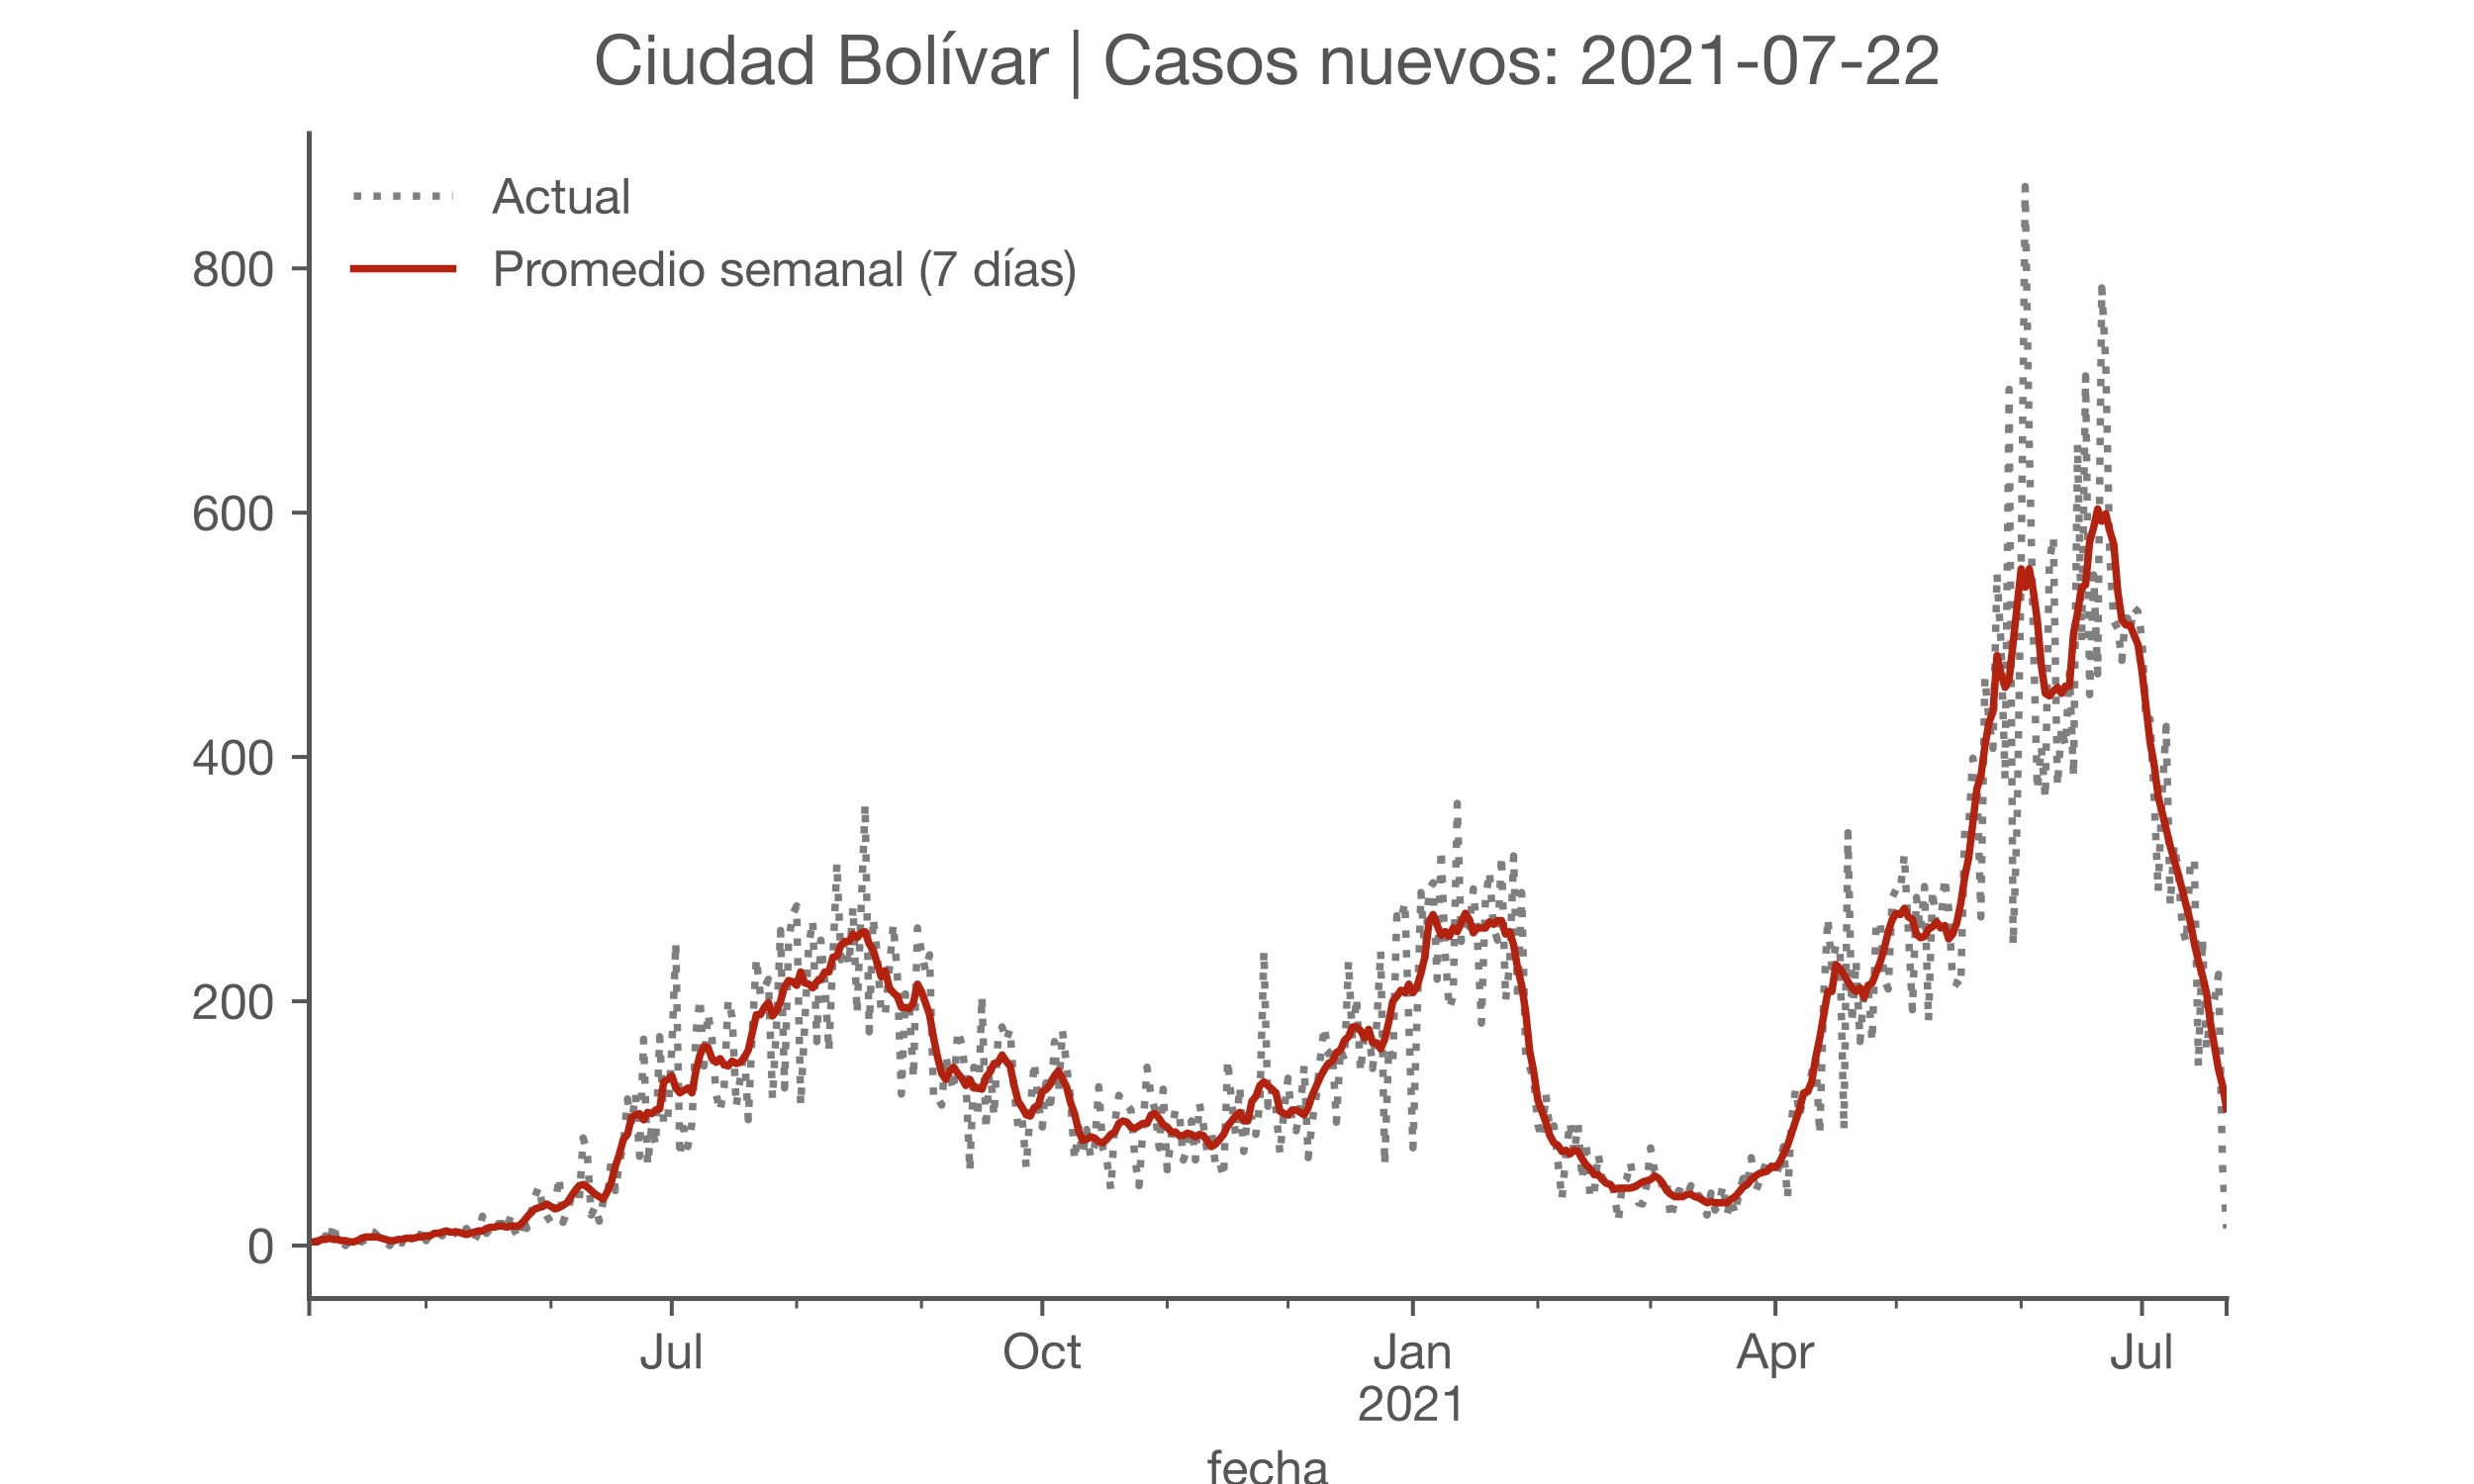 <?xml version="1.0" encoding="utf-8" standalone="no"?>
<!DOCTYPE svg PUBLIC "-//W3C//DTD SVG 1.1//EN"
  "http://www.w3.org/Graphics/SVG/1.1/DTD/svg11.dtd">
<!-- Created with matplotlib (https://matplotlib.org/) -->
<svg height="300pt" version="1.1" viewBox="0 0 500 300" width="500pt" xmlns="http://www.w3.org/2000/svg" xmlns:xlink="http://www.w3.org/1999/xlink">
 <defs>
  <style type="text/css">*{stroke-linecap:butt;stroke-linejoin:round;}</style>
 </defs>
 <g id="figure_1">
  <g id="patch_1">
   <path d="M 0 300 
L 500 300 
L 500 0 
L 0 0 
z
" style="fill:#ffffff;"/>
  </g>
  <g id="axes_1">
   <g id="patch_2">
    <path d="M 62.5 262.5 
L 450 262.5 
L 450 27 
L 62.5 27 
z
" style="fill:#ffffff;"/>
   </g>
   <g id="matplotlib.axis_1">
    <g id="xtick_1">
     <g id="line2d_1">
      <defs>
       <path d="M 0 0 
L 0 3.5 
" id="ma701b78d1d" style="stroke:#555555;stroke-width:0.8;"/>
      </defs>
      <g>
       <use style="fill:#555555;stroke:#555555;stroke-width:0.8;" x="62.5" xlink:href="#ma701b78d1d" y="262.5"/>
      </g>
     </g>
    </g>
    <g id="xtick_2">
     <g id="line2d_2">
      <g>
       <use style="fill:#555555;stroke:#555555;stroke-width:0.8;" x="135.767" xlink:href="#ma701b78d1d" y="262.5"/>
      </g>
     </g>
     <g id="text_1">
      <!-- Jul -->
      <g style="fill:#555555;" transform="translate(129.282 276.641)scale(0.1 -0.1)">
       <defs>
        <path d="M 44.094 17.797 
L 44.094 71.406 
L 34.594 71.406 
L 34.594 19.203 
Q 34.594 13.297 32.141 9.797 
Q 29.703 6.297 23.203 6.297 
Q 19.703 6.297 17.453 7.344 
Q 15.203 8.406 13.953 10.297 
Q 12.703 12.203 12.203 14.797 
Q 11.703 17.406 11.703 20.5 
L 11.703 23.5 
L 2.203 23.5 
L 2.203 19.094 
Q 2.203 8.906 7.594 3.656 
Q 13 -1.594 23 -1.594 
Q 29 -1.594 33.047 0.047 
Q 37.094 1.703 39.547 4.453 
Q 42 7.203 43.047 10.703 
Q 44.094 14.203 44.094 17.797 
z
" id="HelveticaNeue-74"/>
        <path d="M 49.203 0 
L 49.203 51.703 
L 40.703 51.703 
L 40.703 22.5 
Q 40.703 19 39.75 16.047 
Q 38.797 13.094 36.891 10.891 
Q 35 8.703 32.141 7.5 
Q 29.297 6.297 25.406 6.297 
Q 20.5 6.297 17.703 9.094 
Q 14.906 11.906 14.906 16.703 
L 14.906 51.703 
L 6.406 51.703 
L 6.406 17.703 
Q 6.406 13.5 7.25 10.047 
Q 8.094 6.594 10.188 4.094 
Q 12.297 1.594 15.688 0.25 
Q 19.094 -1.094 24.203 -1.094 
Q 29.906 -1.094 34.094 1.156 
Q 38.297 3.406 41 8.203 
L 41.203 8.203 
L 41.203 0 
z
" id="HelveticaNeue-117"/>
        <path d="M 6.906 71.406 
L 6.906 0 
L 15.406 0 
L 15.406 71.406 
z
" id="HelveticaNeue-108"/>
       </defs>
       <use xlink:href="#HelveticaNeue-74"/>
       <use x="51.9" xlink:href="#HelveticaNeue-117"/>
       <use x="107.5" xlink:href="#HelveticaNeue-108"/>
      </g>
     </g>
    </g>
    <g id="xtick_3">
     <g id="line2d_3">
      <g>
       <use style="fill:#555555;stroke:#555555;stroke-width:0.8;" x="210.662" xlink:href="#ma701b78d1d" y="262.5"/>
      </g>
     </g>
     <g id="text_2">
      <!-- Oct -->
      <g style="fill:#555555;" transform="translate(202.602 276.641)scale(0.1 -0.1)">
       <defs>
        <path d="M 13.297 35.703 
Q 13.297 41.094 14.688 46.344 
Q 16.094 51.594 19.094 55.797 
Q 22.094 60 26.797 62.547 
Q 31.5 65.094 38 65.094 
Q 44.5 65.094 49.203 62.547 
Q 53.906 60 56.906 55.797 
Q 59.906 51.594 61.297 46.344 
Q 62.703 41.094 62.703 35.703 
Q 62.703 30.297 61.297 25.047 
Q 59.906 19.797 56.906 15.594 
Q 53.906 11.406 49.203 8.844 
Q 44.5 6.297 38 6.297 
Q 31.5 6.297 26.797 8.844 
Q 22.094 11.406 19.094 15.594 
Q 16.094 19.797 14.688 25.047 
Q 13.297 30.297 13.297 35.703 
z
M 3.797 35.703 
Q 3.797 28.406 5.938 21.656 
Q 8.094 14.906 12.391 9.703 
Q 16.703 4.5 23.094 1.453 
Q 29.5 -1.594 38 -1.594 
Q 46.5 -1.594 52.891 1.453 
Q 59.297 4.5 63.594 9.703 
Q 67.906 14.906 70.047 21.656 
Q 72.203 28.406 72.203 35.703 
Q 72.203 43 70.047 49.75 
Q 67.906 56.5 63.594 61.703 
Q 59.297 66.906 52.891 70 
Q 46.5 73.094 38 73.094 
Q 29.5 73.094 23.094 70 
Q 16.703 66.906 12.391 61.703 
Q 8.094 56.5 5.938 49.75 
Q 3.797 43 3.797 35.703 
z
" id="HelveticaNeue-79"/>
        <path d="M 41.5 35.094 
L 50.297 35.094 
Q 49.797 39.703 47.891 43.047 
Q 46 46.406 43.047 48.594 
Q 40.094 50.797 36.25 51.844 
Q 32.406 52.906 28 52.906 
Q 21.906 52.906 17.297 50.75 
Q 12.703 48.594 9.641 44.844 
Q 6.594 41.094 5.094 36.047 
Q 3.594 31 3.594 25.203 
Q 3.594 19.406 5.141 14.547 
Q 6.703 9.703 9.75 6.203 
Q 12.797 2.703 17.344 0.797 
Q 21.906 -1.094 27.797 -1.094 
Q 37.703 -1.094 43.453 4.094 
Q 49.203 9.297 50.594 18.906 
L 41.906 18.906 
Q 41.094 12.906 37.547 9.594 
Q 34 6.297 27.703 6.297 
Q 23.703 6.297 20.797 7.891 
Q 17.906 9.5 16.094 12.141 
Q 14.297 14.797 13.438 18.188 
Q 12.594 21.594 12.594 25.203 
Q 12.594 29.094 13.391 32.75 
Q 14.203 36.406 16.047 39.203 
Q 17.906 42 21 43.703 
Q 24.094 45.406 28.703 45.406 
Q 34.094 45.406 37.297 42.703 
Q 40.5 40 41.5 35.094 
z
" id="HelveticaNeue-99"/>
        <path d="M 18.203 51.703 
L 18.203 67.203 
L 9.703 67.203 
L 9.703 51.703 
L 0.906 51.703 
L 0.906 44.203 
L 9.703 44.203 
L 9.703 11.297 
Q 9.703 7.703 10.391 5.5 
Q 11.094 3.297 12.547 2.094 
Q 14 0.906 16.344 0.453 
Q 18.703 0 22 0 
L 28.5 0 
L 28.5 7.5 
L 24.594 7.5 
Q 22.594 7.5 21.344 7.641 
Q 20.094 7.797 19.391 8.297 
Q 18.703 8.797 18.453 9.688 
Q 18.203 10.594 18.203 12.094 
L 18.203 44.203 
L 28.5 44.203 
L 28.5 51.703 
z
" id="HelveticaNeue-116"/>
       </defs>
       <use xlink:href="#HelveticaNeue-79"/>
       <use x="76" xlink:href="#HelveticaNeue-99"/>
       <use x="129.7" xlink:href="#HelveticaNeue-116"/>
      </g>
     </g>
    </g>
    <g id="xtick_4">
     <g id="line2d_4">
      <g>
       <use style="fill:#555555;stroke:#555555;stroke-width:0.8;" x="285.557" xlink:href="#ma701b78d1d" y="262.5"/>
      </g>
     </g>
     <g id="text_3">
      <!-- Jan -->
      <g style="fill:#555555;" transform="translate(277.497 276.641)scale(0.1 -0.1)">
       <defs>
        <path d="M 52.203 0.203 
Q 50 -1.094 46.094 -1.094 
Q 42.797 -1.094 40.844 0.75 
Q 38.906 2.594 38.906 6.797 
Q 35.406 2.594 30.75 0.75 
Q 26.094 -1.094 20.703 -1.094 
Q 17.203 -1.094 14.047 -0.297 
Q 10.906 0.5 8.594 2.203 
Q 6.297 3.906 4.938 6.656 
Q 3.594 9.406 3.594 13.297 
Q 3.594 17.703 5.094 20.5 
Q 6.594 23.297 9.047 25.047 
Q 11.5 26.797 14.641 27.688 
Q 17.797 28.594 21.094 29.203 
Q 24.594 29.906 27.75 30.25 
Q 30.906 30.594 33.297 31.25 
Q 35.703 31.906 37.094 33.156 
Q 38.5 34.406 38.5 36.797 
Q 38.5 39.594 37.453 41.297 
Q 36.406 43 34.75 43.891 
Q 33.094 44.797 31.047 45.094 
Q 29 45.406 27 45.406 
Q 21.594 45.406 18 43.344 
Q 14.406 41.297 14.094 35.594 
L 5.594 35.594 
Q 5.797 40.406 7.594 43.703 
Q 9.406 47 12.406 49.047 
Q 15.406 51.094 19.25 52 
Q 23.094 52.906 27.5 52.906 
Q 31 52.906 34.453 52.406 
Q 37.906 51.906 40.703 50.344 
Q 43.5 48.797 45.203 46 
Q 46.906 43.203 46.906 38.703 
L 46.906 12.094 
Q 46.906 9.094 47.25 7.688 
Q 47.594 6.297 49.594 6.297 
Q 50.703 6.297 52.203 6.797 
z
M 38.406 26.703 
Q 36.797 25.5 34.188 24.953 
Q 31.594 24.406 28.75 24.047 
Q 25.906 23.703 23 23.25 
Q 20.094 22.797 17.797 21.797 
Q 15.5 20.797 14.047 18.938 
Q 12.594 17.094 12.594 13.906 
Q 12.594 11.797 13.438 10.344 
Q 14.297 8.906 15.641 8 
Q 17 7.094 18.797 6.688 
Q 20.594 6.297 22.594 6.297 
Q 26.797 6.297 29.797 7.438 
Q 32.797 8.594 34.688 10.344 
Q 36.594 12.094 37.5 14.141 
Q 38.406 16.203 38.406 18 
z
" id="HelveticaNeue-97"/>
        <path d="M 6.406 51.703 
L 6.406 0 
L 14.906 0 
L 14.906 29.203 
Q 14.906 32.703 15.844 35.641 
Q 16.797 38.594 18.688 40.797 
Q 20.594 43 23.438 44.203 
Q 26.297 45.406 30.203 45.406 
Q 35.094 45.406 37.891 42.594 
Q 40.703 39.797 40.703 35 
L 40.703 0 
L 49.203 0 
L 49.203 34 
Q 49.203 38.203 48.344 41.641 
Q 47.5 45.094 45.391 47.594 
Q 43.297 50.094 39.891 51.5 
Q 36.5 52.906 31.406 52.906 
Q 19.906 52.906 14.594 43.5 
L 14.406 43.5 
L 14.406 51.703 
z
" id="HelveticaNeue-110"/>
       </defs>
       <use xlink:href="#HelveticaNeue-74"/>
       <use x="51.9" xlink:href="#HelveticaNeue-97"/>
       <use x="105.6" xlink:href="#HelveticaNeue-110"/>
      </g>
      <!-- 2021 -->
      <g style="fill:#555555;" transform="translate(274.438 287.18)scale(0.1 -0.1)">
       <defs>
        <path d="M 4.406 45.797 
L 12.906 45.797 
Q 12.797 49 13.547 52.141 
Q 14.297 55.297 16 57.797 
Q 17.703 60.297 20.344 61.844 
Q 23 63.406 26.703 63.406 
Q 29.5 63.406 32 62.5 
Q 34.5 61.594 36.344 59.891 
Q 38.203 58.203 39.297 55.844 
Q 40.406 53.5 40.406 50.594 
Q 40.406 46.906 39.25 44.094 
Q 38.094 41.297 35.844 38.891 
Q 33.594 36.5 30.188 34.141 
Q 26.797 31.797 22.297 29 
Q 18.594 26.797 15.188 24.297 
Q 11.797 21.797 9.094 18.5 
Q 6.406 15.203 4.656 10.75 
Q 2.906 6.297 2.406 0 
L 48.703 0 
L 48.703 7.5 
L 12.297 7.5 
Q 12.906 10.797 14.844 13.344 
Q 16.797 15.906 19.547 18.094 
Q 22.297 20.297 25.594 22.25 
Q 28.906 24.203 32.203 26.203 
Q 35.5 28.297 38.594 30.594 
Q 41.703 32.906 44.094 35.75 
Q 46.5 38.594 47.953 42.188 
Q 49.406 45.797 49.406 50.5 
Q 49.406 55.5 47.656 59.297 
Q 45.906 63.094 42.906 65.641 
Q 39.906 68.203 35.844 69.547 
Q 31.797 70.906 27.203 70.906 
Q 21.594 70.906 17.188 69 
Q 12.797 67.094 9.844 63.75 
Q 6.906 60.406 5.5 55.797 
Q 4.094 51.203 4.406 45.797 
z
" id="HelveticaNeue-50"/>
        <path d="M 13.203 34.906 
Q 13.203 37.5 13.25 40.641 
Q 13.297 43.797 13.75 46.938 
Q 14.203 50.094 15.047 53.094 
Q 15.906 56.094 17.547 58.344 
Q 19.203 60.594 21.703 62 
Q 24.203 63.406 27.797 63.406 
Q 31.406 63.406 33.906 62 
Q 36.406 60.594 38.047 58.344 
Q 39.703 56.094 40.547 53.094 
Q 41.406 50.094 41.844 46.938 
Q 42.297 43.797 42.344 40.641 
Q 42.406 37.5 42.406 34.906 
Q 42.406 30.906 42.156 25.953 
Q 41.906 21 40.547 16.641 
Q 39.203 12.297 36.203 9.297 
Q 33.203 6.297 27.797 6.297 
Q 22.406 6.297 19.406 9.297 
Q 16.406 12.297 15.047 16.641 
Q 13.703 21 13.453 25.953 
Q 13.203 30.906 13.203 34.906 
z
M 4.203 34.797 
Q 4.203 30.906 4.391 26.703 
Q 4.594 22.5 5.391 18.5 
Q 6.203 14.5 7.703 10.953 
Q 9.203 7.406 11.797 4.703 
Q 14.406 2 18.344 0.453 
Q 22.297 -1.094 27.797 -1.094 
Q 33.406 -1.094 37.297 0.453 
Q 41.203 2 43.797 4.703 
Q 46.406 7.406 47.906 10.953 
Q 49.406 14.5 50.203 18.5 
Q 51 22.5 51.203 26.703 
Q 51.406 30.906 51.406 34.797 
Q 51.406 38.703 51.203 42.891 
Q 51 47.094 50.203 51.094 
Q 49.406 55.094 47.906 58.688 
Q 46.406 62.297 43.797 65 
Q 41.203 67.703 37.25 69.297 
Q 33.297 70.906 27.797 70.906 
Q 22.297 70.906 18.344 69.297 
Q 14.406 67.703 11.797 65 
Q 9.203 62.297 7.703 58.688 
Q 6.203 55.094 5.391 51.094 
Q 4.594 47.094 4.391 42.891 
Q 4.203 38.703 4.203 34.797 
z
" id="HelveticaNeue-48"/>
        <path d="M 35.594 0 
L 35.594 70.906 
L 29.094 70.906 
Q 28.406 66.906 26.5 64.297 
Q 24.594 61.703 21.844 60.203 
Q 19.094 58.703 15.688 58.141 
Q 12.297 57.594 8.703 57.594 
L 8.703 50.797 
L 27.094 50.797 
L 27.094 0 
z
" id="HelveticaNeue-49"/>
       </defs>
       <use xlink:href="#HelveticaNeue-50"/>
       <use x="55.6" xlink:href="#HelveticaNeue-48"/>
       <use x="111.2" xlink:href="#HelveticaNeue-50"/>
       <use x="166.8" xlink:href="#HelveticaNeue-49"/>
      </g>
     </g>
    </g>
    <g id="xtick_5">
     <g id="line2d_5">
      <g>
       <use style="fill:#555555;stroke:#555555;stroke-width:0.8;" x="358.824" xlink:href="#ma701b78d1d" y="262.5"/>
      </g>
     </g>
     <g id="text_4">
      <!-- Apr -->
      <g style="fill:#555555;" transform="translate(350.954 276.641)scale(0.1 -0.1)">
       <defs>
        <path d="M 20.094 29.5 
L 32.203 62.797 
L 32.406 62.797 
L 44.297 29.5 
z
M 27.203 71.406 
L -0.594 0 
L 9.094 0 
L 17.094 21.5 
L 47.297 21.5 
L 55.094 0 
L 65.594 0 
L 37.703 71.406 
z
" id="HelveticaNeue-65"/>
        <path d="M 6.703 51.703 
L 6.703 -19.703 
L 15.203 -19.703 
L 15.203 6.906 
L 15.406 6.906 
Q 16.797 4.594 18.844 3.047 
Q 20.906 1.5 23.203 0.594 
Q 25.5 -0.297 27.844 -0.688 
Q 30.203 -1.094 32.094 -1.094 
Q 38 -1.094 42.453 1 
Q 46.906 3.094 49.844 6.75 
Q 52.797 10.406 54.25 15.297 
Q 55.703 20.203 55.703 25.703 
Q 55.703 31.203 54.203 36.094 
Q 52.703 41 49.75 44.75 
Q 46.797 48.5 42.344 50.703 
Q 37.906 52.906 31.906 52.906 
Q 26.5 52.906 22 50.953 
Q 17.5 49 15.406 44.703 
L 15.203 44.703 
L 15.203 51.703 
z
M 46.703 26.297 
Q 46.703 22.5 45.891 18.891 
Q 45.094 15.297 43.297 12.5 
Q 41.5 9.703 38.547 8 
Q 35.594 6.297 31.203 6.297 
Q 26.797 6.297 23.688 7.938 
Q 20.594 9.594 18.641 12.297 
Q 16.703 15 15.797 18.547 
Q 14.906 22.094 14.906 25.906 
Q 14.906 29.5 15.75 33 
Q 16.594 36.5 18.5 39.25 
Q 20.406 42 23.406 43.703 
Q 26.406 45.406 30.703 45.406 
Q 34.797 45.406 37.844 43.797 
Q 40.906 42.203 42.844 39.5 
Q 44.797 36.797 45.75 33.344 
Q 46.703 29.906 46.703 26.297 
z
" id="HelveticaNeue-112"/>
        <path d="M 6.094 51.703 
L 6.094 0 
L 14.594 0 
L 14.594 23 
Q 14.594 28 15.594 31.844 
Q 16.594 35.703 18.797 38.391 
Q 21 41.094 24.594 42.5 
Q 28.203 43.906 33.297 43.906 
L 33.297 52.906 
Q 26.406 53.094 21.906 50.094 
Q 17.406 47.094 14.297 40.797 
L 14.094 40.797 
L 14.094 51.703 
z
" id="HelveticaNeue-114"/>
       </defs>
       <use xlink:href="#HelveticaNeue-65"/>
       <use x="64.8" xlink:href="#HelveticaNeue-112"/>
       <use x="124.1" xlink:href="#HelveticaNeue-114"/>
      </g>
     </g>
    </g>
    <g id="xtick_6">
     <g id="line2d_6">
      <g>
       <use style="fill:#555555;stroke:#555555;stroke-width:0.8;" x="432.904" xlink:href="#ma701b78d1d" y="262.5"/>
      </g>
     </g>
     <g id="text_5">
      <!-- Jul -->
      <g style="fill:#555555;" transform="translate(426.419 276.641)scale(0.1 -0.1)">
       <use xlink:href="#HelveticaNeue-74"/>
       <use x="51.9" xlink:href="#HelveticaNeue-117"/>
       <use x="107.5" xlink:href="#HelveticaNeue-108"/>
      </g>
     </g>
    </g>
    <g id="xtick_7">
     <g id="line2d_7">
      <g>
       <use style="fill:#555555;stroke:#555555;stroke-width:0.8;" x="450" xlink:href="#ma701b78d1d" y="262.5"/>
      </g>
     </g>
    </g>
    <g id="xtick_8">
     <g id="line2d_8">
      <defs>
       <path d="M 0 0 
L 0 2 
" id="mffac8cd065" style="stroke:#555555;stroke-width:0.6;"/>
      </defs>
      <g>
       <use style="fill:#555555;stroke:#555555;stroke-width:0.6;" x="86.108" xlink:href="#mffac8cd065" y="262.5"/>
      </g>
     </g>
    </g>
    <g id="xtick_9">
     <g id="line2d_9">
      <g>
       <use style="fill:#555555;stroke:#555555;stroke-width:0.6;" x="111.345" xlink:href="#mffac8cd065" y="262.5"/>
      </g>
     </g>
    </g>
    <g id="xtick_10">
     <g id="line2d_10">
      <g>
       <use style="fill:#555555;stroke:#555555;stroke-width:0.6;" x="161.003" xlink:href="#mffac8cd065" y="262.5"/>
      </g>
     </g>
    </g>
    <g id="xtick_11">
     <g id="line2d_11">
      <g>
       <use style="fill:#555555;stroke:#555555;stroke-width:0.6;" x="186.239" xlink:href="#mffac8cd065" y="262.5"/>
      </g>
     </g>
    </g>
    <g id="xtick_12">
     <g id="line2d_12">
      <g>
       <use style="fill:#555555;stroke:#555555;stroke-width:0.6;" x="235.898" xlink:href="#mffac8cd065" y="262.5"/>
      </g>
     </g>
    </g>
    <g id="xtick_13">
     <g id="line2d_13">
      <g>
       <use style="fill:#555555;stroke:#555555;stroke-width:0.6;" x="260.32" xlink:href="#mffac8cd065" y="262.5"/>
      </g>
     </g>
    </g>
    <g id="xtick_14">
     <g id="line2d_14">
      <g>
       <use style="fill:#555555;stroke:#555555;stroke-width:0.6;" x="310.793" xlink:href="#mffac8cd065" y="262.5"/>
      </g>
     </g>
    </g>
    <g id="xtick_15">
     <g id="line2d_15">
      <g>
       <use style="fill:#555555;stroke:#555555;stroke-width:0.6;" x="333.587" xlink:href="#mffac8cd065" y="262.5"/>
      </g>
     </g>
    </g>
    <g id="xtick_16">
     <g id="line2d_16">
      <g>
       <use style="fill:#555555;stroke:#555555;stroke-width:0.6;" x="383.246" xlink:href="#mffac8cd065" y="262.5"/>
      </g>
     </g>
    </g>
    <g id="xtick_17">
     <g id="line2d_17">
      <g>
       <use style="fill:#555555;stroke:#555555;stroke-width:0.6;" x="408.482" xlink:href="#mffac8cd065" y="262.5"/>
      </g>
     </g>
    </g>
    <g id="text_6">
     <!-- fecha -->
     <g style="fill:#555555;" transform="translate(243.935 300.291)scale(0.1 -0.1)">
      <defs>
       <path d="M 9.906 44.203 
L 9.906 0 
L 18.406 0 
L 18.406 44.203 
L 28.406 44.203 
L 28.406 51.703 
L 18.406 51.703 
L 18.406 58.906 
Q 18.406 62.297 20.094 63.5 
Q 21.797 64.703 24.906 64.703 
Q 26 64.703 27.297 64.547 
Q 28.594 64.406 29.703 64 
L 29.703 71.406 
Q 28.5 71.797 26.953 72 
Q 25.406 72.203 24.203 72.203 
Q 17.203 72.203 13.547 68.953 
Q 9.906 65.703 9.906 59.406 
L 9.906 51.703 
L 1.203 51.703 
L 1.203 44.203 
z
" id="HelveticaNeue-102"/>
       <path d="M 42.297 30.797 
L 12.594 30.797 
Q 12.797 33.797 13.891 36.438 
Q 15 39.094 16.891 41.094 
Q 18.797 43.094 21.438 44.25 
Q 24.094 45.406 27.406 45.406 
Q 30.594 45.406 33.25 44.25 
Q 35.906 43.094 37.844 41.141 
Q 39.797 39.203 40.938 36.5 
Q 42.094 33.797 42.297 30.797 
z
M 50.5 16.406 
L 42.094 16.406 
Q 41 11.297 37.547 8.797 
Q 34.094 6.297 28.703 6.297 
Q 24.5 6.297 21.391 7.688 
Q 18.297 9.094 16.297 11.438 
Q 14.297 13.797 13.391 16.844 
Q 12.5 19.906 12.594 23.297 
L 51.297 23.297 
Q 51.5 28 50.453 33.203 
Q 49.406 38.406 46.656 42.797 
Q 43.906 47.203 39.344 50.047 
Q 34.797 52.906 27.906 52.906 
Q 22.594 52.906 18.141 50.906 
Q 13.703 48.906 10.453 45.297 
Q 7.203 41.703 5.391 36.797 
Q 3.594 31.906 3.594 26 
Q 3.797 20.094 5.344 15.094 
Q 6.906 10.094 10 6.5 
Q 13.094 2.906 17.641 0.906 
Q 22.203 -1.094 28.406 -1.094 
Q 37.203 -1.094 43 3.297 
Q 48.797 7.703 50.5 16.406 
z
" id="HelveticaNeue-101"/>
       <path d="M 6.406 71.406 
L 6.406 0 
L 14.906 0 
L 14.906 29.203 
Q 14.906 32.703 15.844 35.641 
Q 16.797 38.594 18.688 40.797 
Q 20.594 43 23.438 44.203 
Q 26.297 45.406 30.203 45.406 
Q 35.094 45.406 37.891 42.594 
Q 40.703 39.797 40.703 35 
L 40.703 0 
L 49.203 0 
L 49.203 34 
Q 49.203 38.203 48.344 41.641 
Q 47.5 45.094 45.391 47.594 
Q 43.297 50.094 39.891 51.5 
Q 36.5 52.906 31.406 52.906 
Q 29.094 52.906 26.641 52.406 
Q 24.203 51.906 21.953 50.844 
Q 19.703 49.797 17.891 48.141 
Q 16.094 46.5 15.094 44.094 
L 14.906 44.094 
L 14.906 71.406 
z
" id="HelveticaNeue-104"/>
      </defs>
      <use xlink:href="#HelveticaNeue-102"/>
      <use x="29.6" xlink:href="#HelveticaNeue-101"/>
      <use x="83.3" xlink:href="#HelveticaNeue-99"/>
      <use x="137" xlink:href="#HelveticaNeue-104"/>
      <use x="192.6" xlink:href="#HelveticaNeue-97"/>
     </g>
    </g>
   </g>
   <g id="matplotlib.axis_2">
    <g id="ytick_1">
     <g id="line2d_18">
      <defs>
       <path d="M 0 0 
L -3.5 0 
" id="ma06d4c1b43" style="stroke:#555555;stroke-width:0.8;"/>
      </defs>
      <g>
       <use style="fill:#555555;stroke:#555555;stroke-width:0.8;" x="62.5" xlink:href="#ma06d4c1b43" y="251.795"/>
      </g>
     </g>
     <g id="text_7">
      <!-- 0 -->
      <g style="fill:#555555;" transform="translate(49.941 255.366)scale(0.1 -0.1)">
       <use xlink:href="#HelveticaNeue-48"/>
      </g>
     </g>
    </g>
    <g id="ytick_2">
     <g id="line2d_19">
      <g>
       <use style="fill:#555555;stroke:#555555;stroke-width:0.8;" x="62.5" xlink:href="#ma06d4c1b43" y="202.409"/>
      </g>
     </g>
     <g id="text_8">
      <!-- 200 -->
      <g style="fill:#555555;" transform="translate(38.822 205.979)scale(0.1 -0.1)">
       <use xlink:href="#HelveticaNeue-50"/>
       <use x="55.6" xlink:href="#HelveticaNeue-48"/>
       <use x="111.2" xlink:href="#HelveticaNeue-48"/>
      </g>
     </g>
    </g>
    <g id="ytick_3">
     <g id="line2d_20">
      <g>
       <use style="fill:#555555;stroke:#555555;stroke-width:0.8;" x="62.5" xlink:href="#ma06d4c1b43" y="153.022"/>
      </g>
     </g>
     <g id="text_9">
      <!-- 400 -->
      <g style="fill:#555555;" transform="translate(38.822 156.593)scale(0.1 -0.1)">
       <defs>
        <path d="M 33.906 24.094 
L 10.094 24.094 
L 33.703 58.797 
L 33.906 58.797 
z
M 41.906 24.094 
L 41.906 70.906 
L 35.094 70.906 
L 2.797 24.797 
L 2.797 16.594 
L 33.906 16.594 
L 33.906 0 
L 41.906 0 
L 41.906 16.594 
L 51.5 16.594 
L 51.5 24.094 
z
" id="HelveticaNeue-52"/>
       </defs>
       <use xlink:href="#HelveticaNeue-52"/>
       <use x="55.6" xlink:href="#HelveticaNeue-48"/>
       <use x="111.2" xlink:href="#HelveticaNeue-48"/>
      </g>
     </g>
    </g>
    <g id="ytick_4">
     <g id="line2d_21">
      <g>
       <use style="fill:#555555;stroke:#555555;stroke-width:0.8;" x="62.5" xlink:href="#ma06d4c1b43" y="103.636"/>
      </g>
     </g>
     <g id="text_10">
      <!-- 600 -->
      <g style="fill:#555555;" transform="translate(38.822 107.206)scale(0.1 -0.1)">
       <defs>
        <path d="M 41.406 52.797 
L 49.906 52.797 
Q 49.094 61.594 43.891 66.25 
Q 38.703 70.906 29.906 70.906 
Q 22.297 70.906 17.297 67.703 
Q 12.297 64.5 9.297 59.203 
Q 6.297 53.906 5.047 47.047 
Q 3.797 40.203 3.797 32.906 
Q 3.797 27.297 4.641 21.297 
Q 5.5 15.297 8.094 10.297 
Q 10.703 5.297 15.5 2.094 
Q 20.297 -1.094 28.203 -1.094 
Q 34.906 -1.094 39.453 1.156 
Q 44 3.406 46.75 6.844 
Q 49.5 10.297 50.703 14.5 
Q 51.906 18.703 51.906 22.594 
Q 51.906 27.5 50.406 31.703 
Q 48.906 35.906 46.156 39 
Q 43.406 42.094 39.344 43.844 
Q 35.297 45.594 30.203 45.594 
Q 24.406 45.594 19.953 43.391 
Q 15.5 41.203 12.5 36.297 
L 12.297 36.5 
Q 12.406 40.594 13.094 45.297 
Q 13.797 50 15.641 54.047 
Q 17.5 58.094 20.797 60.75 
Q 24.094 63.406 29.5 63.406 
Q 34.594 63.406 37.688 60.5 
Q 40.797 57.594 41.406 52.797 
z
M 28.594 38.094 
Q 32.203 38.094 34.891 36.797 
Q 37.594 35.5 39.391 33.344 
Q 41.203 31.203 42.047 28.25 
Q 42.906 25.297 42.906 22 
Q 42.906 18.906 41.953 16.047 
Q 41 13.203 39.203 11 
Q 37.406 8.797 34.75 7.547 
Q 32.094 6.297 28.594 6.297 
Q 25.094 6.297 22.344 7.547 
Q 19.594 8.797 17.75 10.891 
Q 15.906 13 14.906 15.891 
Q 13.906 18.797 13.906 22.094 
Q 13.906 25.406 14.844 28.344 
Q 15.797 31.297 17.688 33.438 
Q 19.594 35.594 22.297 36.844 
Q 25 38.094 28.594 38.094 
z
" id="HelveticaNeue-54"/>
       </defs>
       <use xlink:href="#HelveticaNeue-54"/>
       <use x="55.6" xlink:href="#HelveticaNeue-48"/>
       <use x="111.2" xlink:href="#HelveticaNeue-48"/>
      </g>
     </g>
    </g>
    <g id="ytick_5">
     <g id="line2d_22">
      <g>
       <use style="fill:#555555;stroke:#555555;stroke-width:0.8;" x="62.5" xlink:href="#ma06d4c1b43" y="54.249"/>
      </g>
     </g>
     <g id="text_11">
      <!-- 800 -->
      <g style="fill:#555555;" transform="translate(38.822 57.819)scale(0.1 -0.1)">
       <defs>
        <path d="M 15.5 52.5 
Q 15.5 55.203 16.5 57.203 
Q 17.5 59.203 19.141 60.594 
Q 20.797 62 23.094 62.703 
Q 25.406 63.406 27.906 63.406 
Q 33.094 63.406 36.438 60.656 
Q 39.797 57.906 39.797 52.5 
Q 39.797 47.094 36.5 44.094 
Q 33.203 41.094 28.094 41.094 
Q 25.5 41.094 23.203 41.797 
Q 20.906 42.5 19.203 43.891 
Q 17.5 45.297 16.5 47.438 
Q 15.5 49.594 15.5 52.5 
z
M 6.5 52.797 
Q 6.5 48 9.203 43.953 
Q 11.906 39.906 16.406 38.094 
Q 10.406 36 7.203 31.344 
Q 4 26.703 4 20.406 
Q 4 15 5.844 10.953 
Q 7.703 6.906 10.953 4.203 
Q 14.203 1.5 18.594 0.203 
Q 23 -1.094 28.094 -1.094 
Q 33 -1.094 37.297 0.297 
Q 41.594 1.703 44.75 4.453 
Q 47.906 7.203 49.75 11.203 
Q 51.594 15.203 51.594 20.406 
Q 51.594 27 48.5 31.547 
Q 45.406 36.094 39 38.094 
Q 43.5 40.094 46.141 44.047 
Q 48.797 48 48.797 52.797 
Q 48.797 56.203 47.594 59.453 
Q 46.406 62.703 43.844 65.25 
Q 41.297 67.797 37.188 69.344 
Q 33.094 70.906 27.297 70.906 
Q 23.203 70.906 19.453 69.703 
Q 15.703 68.5 12.797 66.203 
Q 9.906 63.906 8.203 60.547 
Q 6.5 57.203 6.5 52.797 
z
M 13 20 
Q 13 23.094 14.141 25.594 
Q 15.297 28.094 17.344 29.891 
Q 19.406 31.703 22.156 32.641 
Q 24.906 33.594 28 33.594 
Q 31 33.594 33.641 32.547 
Q 36.297 31.5 38.297 29.703 
Q 40.297 27.906 41.438 25.453 
Q 42.594 23 42.594 20.094 
Q 42.594 17.094 41.547 14.594 
Q 40.5 12.094 38.547 10.25 
Q 36.594 8.406 33.938 7.344 
Q 31.297 6.297 28.094 6.297 
Q 21.5 6.297 17.25 9.938 
Q 13 13.594 13 20 
z
" id="HelveticaNeue-56"/>
       </defs>
       <use xlink:href="#HelveticaNeue-56"/>
       <use x="55.6" xlink:href="#HelveticaNeue-48"/>
       <use x="111.2" xlink:href="#HelveticaNeue-48"/>
      </g>
     </g>
    </g>
   </g>
   <g id="line2d_23">
    <path clip-path="url(#p027efc22e4)" d="M 63.314 251.055 
L 64.128 250.808 
L 64.942 251.795 
L 65.756 249.82 
L 66.57 251.549 
L 67.384 247.351 
L 68.199 251.302 
L 69.013 251.055 
L 69.827 251.795 
L 70.641 250.808 
L 71.455 251.055 
L 72.269 250.561 
L 73.083 251.055 
L 73.897 250.561 
L 74.711 248.832 
L 75.525 249.079 
L 77.153 250.561 
L 77.967 251.055 
L 78.782 251.795 
L 79.596 250.314 
L 80.41 250.561 
L 81.224 251.302 
L 82.038 248.832 
L 82.852 250.314 
L 83.666 250.561 
L 84.48 251.549 
L 85.294 248.585 
L 86.108 250.808 
L 86.922 249.573 
L 87.736 249.079 
L 88.55 249.326 
L 89.364 249.82 
L 90.179 248.091 
L 90.993 248.091 
L 91.807 248.832 
L 92.621 249.82 
L 93.435 250.314 
L 94.249 248.338 
L 95.877 250.808 
L 96.691 249.079 
L 97.505 245.869 
L 98.319 249.326 
L 99.133 248.338 
L 99.947 248.832 
L 100.762 247.351 
L 101.576 247.351 
L 102.39 248.585 
L 103.204 245.869 
L 104.018 248.832 
L 104.832 250.314 
L 105.646 246.116 
L 106.46 248.338 
L 107.274 245.622 
L 108.088 241.918 
L 108.902 239.943 
L 109.716 244.141 
L 110.53 245.869 
L 111.345 247.104 
L 112.159 244.141 
L 112.973 237.967 
L 113.787 247.104 
L 115.415 242.412 
L 116.229 242.659 
L 117.043 243.153 
L 117.857 230.065 
L 118.671 232.782 
L 119.485 245.622 
L 120.299 243.894 
L 121.113 246.857 
L 121.928 242.659 
L 122.742 242.412 
L 123.556 234.016 
L 124.37 240.683 
L 125.184 235.004 
L 125.998 231.3 
L 126.812 222.163 
L 127.626 227.349 
L 128.44 221.176 
L 129.254 233.769 
L 130.068 210.064 
L 130.882 235.498 
L 131.696 227.596 
L 132.511 231.547 
L 133.325 209.57 
L 134.139 227.349 
L 134.953 226.361 
L 135.767 212.039 
L 136.581 190.556 
L 137.395 233.769 
L 138.209 228.09 
L 139.023 231.794 
L 139.837 227.102 
L 140.651 208.829 
L 141.465 201.915 
L 142.279 215.496 
L 143.093 204.878 
L 143.908 210.064 
L 144.722 221.176 
L 145.536 224.633 
L 146.35 219.694 
L 147.164 202.162 
L 147.978 205.619 
L 148.792 223.645 
L 150.42 212.286 
L 151.234 226.361 
L 152.048 208.335 
L 152.862 193.766 
L 153.676 201.174 
L 154.491 199.693 
L 155.305 197.964 
L 156.119 222.163 
L 156.933 207.348 
L 157.747 188.087 
L 158.561 219.941 
L 159.375 190.309 
L 160.189 184.877 
L 161.003 183.148 
L 161.817 223.398 
L 163.445 191.05 
L 164.259 186.111 
L 165.074 210.558 
L 165.888 190.062 
L 166.702 198.705 
L 167.516 212.533 
L 169.144 174.505 
L 169.958 194.013 
L 170.772 190.309 
L 171.586 195.001 
L 172.4 183.395 
L 173.214 204.878 
L 174.842 162.653 
L 175.657 208.582 
L 176.471 185.617 
L 177.285 192.778 
L 178.099 204.878 
L 178.913 205.125 
L 180.541 186.852 
L 181.355 196.976 
L 182.169 221.176 
L 182.983 200.927 
L 183.797 204.137 
L 184.611 217.966 
L 185.425 187.593 
L 186.239 192.532 
L 187.054 196.236 
L 187.868 193.025 
L 188.682 222.163 
L 189.496 221.917 
L 190.31 223.398 
L 191.124 213.274 
L 191.938 217.472 
L 192.752 220.435 
L 193.566 208.335 
L 194.38 211.052 
L 195.194 217.966 
L 196.008 236.733 
L 196.822 215.743 
L 197.637 225.867 
L 198.451 201.421 
L 199.265 228.337 
L 200.079 215.249 
L 200.893 225.621 
L 201.707 210.064 
L 202.521 207.594 
L 203.335 210.311 
L 204.149 208.088 
L 204.963 220.682 
L 205.777 228.09 
L 206.591 226.361 
L 207.405 235.992 
L 208.22 224.386 
L 209.034 214.756 
L 209.848 222.904 
L 210.662 227.843 
L 211.476 217.225 
L 212.29 224.633 
L 213.104 210.558 
L 213.918 220.929 
L 214.732 208.335 
L 216.36 222.163 
L 217.174 234.51 
L 217.988 227.843 
L 218.803 233.522 
L 219.617 228.337 
L 220.431 234.016 
L 221.245 231.547 
L 222.059 219.694 
L 222.873 232.041 
L 223.687 234.51 
L 224.501 240.437 
L 225.315 226.855 
L 226.129 221.423 
L 226.943 222.904 
L 227.757 223.398 
L 228.571 224.386 
L 229.386 234.51 
L 230.2 239.696 
L 231.828 215.743 
L 232.642 221.67 
L 233.456 224.633 
L 234.27 232.041 
L 235.084 220.188 
L 235.898 236.486 
L 236.712 229.818 
L 237.526 224.386 
L 238.34 224.88 
L 239.154 234.51 
L 239.968 232.288 
L 240.783 226.608 
L 241.597 234.51 
L 242.411 223.151 
L 243.225 227.596 
L 244.039 233.275 
L 244.853 228.584 
L 245.667 235.745 
L 246.481 235.004 
L 247.295 237.967 
L 248.109 214.262 
L 248.923 222.904 
L 249.737 229.325 
L 250.551 219.694 
L 251.366 232.782 
L 252.18 225.374 
L 252.994 226.114 
L 253.808 229.325 
L 254.622 222.904 
L 255.436 192.285 
L 256.25 223.645 
L 257.064 220.435 
L 257.878 224.139 
L 258.692 233.275 
L 259.506 224.386 
L 260.32 217.966 
L 261.134 226.855 
L 261.949 228.584 
L 262.763 224.386 
L 263.577 215.496 
L 264.391 234.016 
L 265.205 226.608 
L 266.019 221.67 
L 266.833 214.015 
L 267.647 207.594 
L 268.461 213.027 
L 269.275 212.286 
L 270.089 226.855 
L 270.903 212.039 
L 271.717 214.262 
L 272.532 194.26 
L 273.346 210.558 
L 274.16 201.668 
L 274.974 216.731 
L 275.788 208.335 
L 276.602 207.841 
L 277.416 215.99 
L 278.23 207.101 
L 279.044 192.285 
L 279.858 235.498 
L 280.672 211.792 
L 281.486 215.249 
L 282.3 185.124 
L 283.114 186.111 
L 283.929 182.407 
L 285.557 232.041 
L 287.185 180.432 
L 287.999 193.519 
L 288.813 179.691 
L 289.627 178.456 
L 290.441 197.964 
L 291.255 171.789 
L 292.069 192.532 
L 292.883 203.89 
L 293.697 201.421 
L 294.512 162.406 
L 295.326 190.309 
L 296.14 184.877 
L 296.954 187.346 
L 297.768 179.691 
L 298.582 189.568 
L 299.396 206.854 
L 300.21 181.913 
L 301.024 176.234 
L 301.838 187.346 
L 302.652 190.062 
L 303.466 173.024 
L 304.28 202.162 
L 305.095 195.248 
L 305.909 173.024 
L 306.723 202.162 
L 307.537 180.432 
L 308.351 213.768 
L 309.165 215.743 
L 309.979 218.459 
L 310.793 227.349 
L 311.607 230.065 
L 312.421 221.176 
L 313.235 228.584 
L 314.049 227.596 
L 315.678 242.412 
L 316.492 233.029 
L 317.306 226.855 
L 318.12 233.275 
L 318.934 227.349 
L 319.748 238.461 
L 320.562 230.806 
L 321.376 242.165 
L 322.19 241.177 
L 323.004 233.275 
L 323.818 238.214 
L 324.632 237.72 
L 325.446 238.461 
L 326.261 241.424 
L 327.075 246.857 
L 327.889 239.202 
L 328.703 238.461 
L 329.517 235.004 
L 330.331 239.943 
L 331.145 243.153 
L 331.959 243.4 
L 332.773 239.696 
L 333.587 232.041 
L 334.401 236.733 
L 335.215 236.733 
L 336.029 240.19 
L 336.843 238.955 
L 337.658 246.363 
L 338.472 242.906 
L 339.286 240.683 
L 340.1 241.177 
L 340.914 241.918 
L 341.728 239.696 
L 342.542 241.918 
L 343.356 241.671 
L 344.17 242.906 
L 344.984 245.622 
L 345.798 241.177 
L 346.612 244.634 
L 347.426 243.153 
L 348.241 239.696 
L 349.055 245.375 
L 349.869 242.412 
L 350.683 245.375 
L 351.497 240.93 
L 352.311 238.214 
L 353.125 239.449 
L 353.939 234.016 
L 354.753 240.93 
L 355.567 238.955 
L 357.195 234.263 
L 358.009 235.498 
L 358.824 237.967 
L 359.638 235.498 
L 360.452 231.794 
L 361.266 242.165 
L 362.08 226.361 
L 362.894 220.188 
L 363.708 225.621 
L 364.522 221.176 
L 365.336 220.682 
L 366.15 216.731 
L 366.964 214.015 
L 367.778 229.325 
L 368.592 201.174 
L 369.407 185.617 
L 370.221 195.495 
L 371.035 191.05 
L 371.849 191.544 
L 372.663 228.337 
L 373.477 168.332 
L 374.291 206.854 
L 375.105 194.26 
L 375.919 210.558 
L 376.733 200.433 
L 377.547 199.693 
L 378.361 210.558 
L 379.175 186.605 
L 379.989 186.358 
L 380.804 197.964 
L 381.618 199.94 
L 382.432 181.42 
L 383.246 179.691 
L 384.06 179.938 
L 384.874 172.777 
L 386.502 204.137 
L 387.316 181.42 
L 388.13 188.334 
L 388.944 179.197 
L 389.758 206.36 
L 390.572 179.938 
L 391.387 188.581 
L 392.201 187.099 
L 393.015 177.469 
L 393.829 183.642 
L 394.643 198.458 
L 395.457 198.705 
L 396.271 199.446 
L 397.085 167.591 
L 397.899 166.851 
L 398.713 153.269 
L 399.527 156.726 
L 400.341 185.37 
L 401.155 136.972 
L 401.97 145.614 
L 402.784 151.294 
L 403.598 115.982 
L 404.412 130.304 
L 405.226 157.467 
L 406.04 78.695 
L 406.854 191.05 
L 407.668 166.11 
L 408.482 113.76 
L 409.296 37.705 
L 410.11 89.067 
L 410.924 127.588 
L 411.738 159.689 
L 412.553 151.047 
L 413.367 161.418 
L 414.181 113.513 
L 414.995 108.574 
L 415.809 158.949 
L 416.623 147.096 
L 417.437 150.8 
L 418.251 135.984 
L 419.065 156.973 
L 419.879 89.807 
L 420.693 129.811 
L 421.507 75.979 
L 422.321 140.429 
L 423.136 116.229 
L 423.95 136.231 
L 424.764 58.2 
L 425.578 73.263 
L 426.392 112.772 
L 427.206 125.613 
L 428.02 127.094 
L 428.834 133.515 
L 429.648 123.143 
L 430.462 127.588 
L 431.276 122.896 
L 432.09 123.637 
L 432.904 129.07 
L 433.718 146.108 
L 434.533 145.367 
L 435.347 160.924 
L 436.161 180.185 
L 436.975 160.43 
L 437.789 146.849 
L 438.603 182.901 
L 439.417 170.801 
L 440.231 175.987 
L 441.045 187.593 
L 441.859 190.556 
L 442.673 174.012 
L 443.487 173.765 
L 444.301 215.496 
L 445.116 189.815 
L 445.93 212.039 
L 446.744 205.125 
L 447.558 201.915 
L 448.372 196.976 
L 449.186 235.992 
L 450 248.338 
L 450 248.338 
" style="fill:none;stroke:#000000;stroke-dasharray:1.5,2.475;stroke-dashoffset:0;stroke-opacity:0.5;stroke-width:1.5;"/>
   </g>
   <g id="line2d_24">
    <path clip-path="url(#p027efc22e4)" d="M 62.5 251.055 
L 64.128 251.055 
L 64.942 250.561 
L 65.756 250.561 
L 66.57 250.314 
L 67.384 250.561 
L 68.199 250.561 
L 69.013 250.808 
L 69.827 250.808 
L 70.641 251.055 
L 71.455 251.055 
L 72.269 250.808 
L 73.083 250.314 
L 73.897 250.067 
L 76.339 250.067 
L 78.782 250.808 
L 79.596 250.808 
L 80.41 250.561 
L 81.224 250.561 
L 82.038 250.314 
L 83.666 250.314 
L 84.48 250.067 
L 85.294 250.067 
L 86.108 249.82 
L 86.922 249.82 
L 87.736 249.326 
L 88.55 249.326 
L 90.179 248.832 
L 90.993 249.079 
L 92.621 249.079 
L 94.249 249.573 
L 96.691 248.832 
L 97.505 248.832 
L 98.319 248.338 
L 99.133 248.091 
L 99.947 248.091 
L 100.762 247.845 
L 101.576 247.845 
L 102.39 248.091 
L 103.204 247.845 
L 104.832 247.845 
L 105.646 247.104 
L 107.274 245.128 
L 108.088 244.387 
L 109.716 243.894 
L 110.53 243.4 
L 112.159 244.387 
L 112.973 244.141 
L 114.601 243.153 
L 116.229 240.683 
L 117.043 239.696 
L 117.857 239.449 
L 118.671 239.943 
L 120.299 241.424 
L 121.928 242.412 
L 122.742 240.93 
L 123.556 238.955 
L 124.37 235.745 
L 125.184 233.275 
L 125.998 230.312 
L 126.812 229.325 
L 127.626 225.867 
L 128.44 225.374 
L 129.254 225.127 
L 130.068 226.361 
L 130.882 224.88 
L 131.696 225.127 
L 132.511 224.386 
L 133.325 224.139 
L 134.139 218.706 
L 134.953 218.213 
L 135.767 217.472 
L 136.581 219.941 
L 137.395 220.929 
L 139.023 219.941 
L 139.837 220.929 
L 140.651 216.484 
L 141.465 213.274 
L 142.279 211.545 
L 143.093 211.792 
L 143.908 214.015 
L 144.722 214.756 
L 145.536 214.015 
L 146.35 215.249 
L 147.164 215.496 
L 147.978 214.509 
L 148.792 215.002 
L 149.606 214.756 
L 150.42 213.768 
L 151.234 212.286 
L 152.862 205.125 
L 153.676 205.125 
L 154.491 203.644 
L 155.305 202.656 
L 156.119 205.372 
L 156.933 204.384 
L 157.747 202.409 
L 158.561 199.446 
L 159.375 198.211 
L 160.189 198.458 
L 161.003 199.199 
L 161.817 196.482 
L 162.631 198.705 
L 163.445 198.952 
L 164.259 199.693 
L 165.074 198.458 
L 165.888 197.964 
L 166.702 196.482 
L 167.516 196.482 
L 168.33 193.519 
L 169.144 193.272 
L 169.958 191.05 
L 170.772 190.309 
L 171.586 190.309 
L 172.4 188.828 
L 173.214 189.568 
L 174.028 188.581 
L 174.842 188.334 
L 175.657 190.803 
L 176.471 192.038 
L 178.099 197.47 
L 178.913 196.236 
L 179.727 199.693 
L 180.541 200.68 
L 181.355 201.421 
L 182.169 203.644 
L 182.983 203.644 
L 183.797 203.89 
L 184.611 202.656 
L 185.425 198.952 
L 186.239 200.433 
L 187.868 205.125 
L 188.682 209.817 
L 189.496 213.768 
L 190.31 216.978 
L 191.124 218.213 
L 191.938 216.484 
L 192.752 215.743 
L 193.566 216.978 
L 194.38 217.966 
L 195.194 219.447 
L 196.008 218.213 
L 196.822 219.941 
L 197.637 219.941 
L 198.451 220.188 
L 199.265 217.719 
L 200.079 216.731 
L 200.893 215.002 
L 201.707 214.756 
L 202.521 213.274 
L 203.335 214.509 
L 204.149 215.496 
L 204.963 219.447 
L 205.777 222.657 
L 206.591 223.892 
L 207.405 225.374 
L 208.22 225.621 
L 209.034 223.892 
L 209.848 223.398 
L 210.662 220.682 
L 211.476 220.188 
L 212.29 219.2 
L 213.104 217.472 
L 213.918 216.484 
L 215.546 219.694 
L 216.36 222.904 
L 217.174 225.127 
L 217.988 228.584 
L 218.803 230.559 
L 219.617 230.312 
L 220.431 229.818 
L 221.245 230.065 
L 222.059 230.806 
L 222.873 231.053 
L 223.687 230.312 
L 224.501 229.325 
L 225.315 228.831 
L 226.129 227.102 
L 226.943 226.608 
L 227.757 226.855 
L 228.571 227.843 
L 229.386 228.09 
L 231.014 227.102 
L 231.828 227.102 
L 232.642 225.374 
L 233.456 225.127 
L 234.27 226.114 
L 235.084 227.349 
L 235.898 227.843 
L 236.712 228.831 
L 237.526 228.831 
L 238.34 229.571 
L 239.154 229.571 
L 239.968 229.078 
L 240.783 229.325 
L 241.597 229.818 
L 242.411 229.325 
L 243.225 229.571 
L 244.039 230.806 
L 244.853 231.794 
L 245.667 231.3 
L 247.295 229.325 
L 248.109 227.596 
L 249.737 225.621 
L 250.551 224.88 
L 251.366 226.608 
L 252.18 226.608 
L 252.994 222.657 
L 253.808 221.67 
L 254.622 219.447 
L 255.436 218.706 
L 257.878 220.929 
L 258.692 224.633 
L 259.506 225.127 
L 260.32 225.374 
L 261.134 224.386 
L 261.949 224.386 
L 263.577 225.374 
L 264.391 223.892 
L 265.205 221.423 
L 266.833 217.719 
L 267.647 216.237 
L 268.461 215.002 
L 269.275 214.509 
L 270.089 212.78 
L 270.903 212.286 
L 271.717 210.311 
L 272.532 209.57 
L 273.346 207.594 
L 274.16 207.594 
L 274.974 208.335 
L 275.788 209.817 
L 276.602 208.088 
L 277.416 210.805 
L 278.23 210.805 
L 279.044 212.039 
L 279.858 210.064 
L 280.672 206.607 
L 281.486 202.409 
L 282.3 201.421 
L 283.114 200.186 
L 283.929 200.68 
L 284.743 198.952 
L 285.557 200.68 
L 286.371 199.446 
L 287.185 196.729 
L 287.999 193.272 
L 288.813 186.358 
L 289.627 184.877 
L 291.255 189.074 
L 292.069 188.334 
L 292.883 189.321 
L 293.697 187.593 
L 294.512 188.334 
L 296.14 184.63 
L 296.954 185.864 
L 297.768 188.581 
L 298.582 187.593 
L 300.21 187.593 
L 301.024 186.358 
L 301.838 186.852 
L 302.652 186.111 
L 303.466 186.111 
L 304.28 188.828 
L 305.095 188.334 
L 305.909 191.05 
L 306.723 195.742 
L 307.537 199.199 
L 308.351 204.631 
L 309.165 212.533 
L 309.979 216.731 
L 310.793 222.41 
L 312.421 226.855 
L 313.235 229.571 
L 314.049 231.053 
L 314.863 231.547 
L 315.678 232.782 
L 316.492 232.535 
L 317.306 233.275 
L 318.12 232.535 
L 318.934 232.782 
L 319.748 234.263 
L 320.562 235.498 
L 321.376 236.239 
L 322.19 237.473 
L 323.004 237.473 
L 323.818 238.461 
L 324.632 239.202 
L 325.446 239.449 
L 326.261 240.437 
L 327.075 240.19 
L 329.517 240.19 
L 330.331 239.943 
L 331.959 238.955 
L 333.587 238.461 
L 334.401 237.72 
L 335.215 238.214 
L 336.029 239.202 
L 336.843 240.683 
L 337.658 241.424 
L 338.472 241.918 
L 340.1 241.918 
L 340.914 241.424 
L 341.728 241.424 
L 342.542 241.918 
L 343.356 242.165 
L 344.984 243.153 
L 345.798 242.906 
L 346.612 243.153 
L 349.055 243.153 
L 349.869 242.412 
L 350.683 241.918 
L 352.311 239.943 
L 353.125 239.449 
L 353.939 238.461 
L 354.753 237.72 
L 355.567 237.226 
L 357.195 236.733 
L 358.009 235.745 
L 358.824 235.992 
L 359.638 235.004 
L 361.266 231.547 
L 363.708 224.139 
L 364.522 220.929 
L 365.336 220.682 
L 366.15 218.706 
L 366.964 213.768 
L 367.778 209.817 
L 369.407 200.433 
L 370.221 200.433 
L 371.035 195.001 
L 371.849 195.742 
L 372.663 196.976 
L 373.477 198.458 
L 374.291 199.693 
L 375.105 200.433 
L 375.919 199.693 
L 376.733 201.668 
L 377.547 199.199 
L 378.361 198.705 
L 379.989 194.507 
L 380.804 191.791 
L 381.618 188.334 
L 382.432 185.864 
L 383.246 184.63 
L 384.06 184.877 
L 384.874 183.642 
L 385.688 185.37 
L 386.502 185.864 
L 387.316 188.828 
L 388.13 189.568 
L 388.944 189.321 
L 389.758 187.84 
L 390.572 187.346 
L 391.387 186.358 
L 392.201 187.593 
L 393.015 187.099 
L 393.829 189.815 
L 394.643 188.828 
L 395.457 186.605 
L 396.271 182.654 
L 397.085 177.222 
L 397.899 173.271 
L 399.527 159.443 
L 400.341 156.973 
L 401.155 150.8 
L 401.97 146.108 
L 402.784 143.886 
L 403.598 132.527 
L 404.412 136.231 
L 405.226 138.947 
L 406.04 137.465 
L 408.482 114.995 
L 409.296 118.699 
L 410.11 114.995 
L 410.924 119.439 
L 411.738 125.366 
L 412.553 134.502 
L 413.367 140.182 
L 414.181 140.676 
L 414.995 139.688 
L 415.809 138.947 
L 416.623 140.182 
L 417.437 138.7 
L 418.251 138.7 
L 419.065 128.082 
L 419.879 123.884 
L 420.693 118.699 
L 421.507 118.205 
L 422.321 109.562 
L 423.136 106.599 
L 423.95 102.895 
L 424.764 105.364 
L 425.578 103.883 
L 426.392 107.34 
L 427.206 110.056 
L 428.02 119.686 
L 428.834 125.366 
L 429.648 126.353 
L 430.462 126.353 
L 432.09 130.304 
L 432.904 135.737 
L 434.533 150.059 
L 435.347 154.504 
L 436.161 160.924 
L 437.789 167.591 
L 438.603 171.048 
L 440.231 176.728 
L 442.673 186.358 
L 443.487 190.803 
L 444.301 194.26 
L 445.116 197.223 
L 445.93 200.68 
L 446.744 206.854 
L 448.372 216.237 
L 449.186 219.447 
L 450 224.139 
L 450 224.139 
" style="fill:none;stroke:#b3220f;stroke-linecap:square;stroke-width:1.5;"/>
   </g>
   <g id="patch_3">
    <path d="M 62.5 262.5 
L 62.5 27 
" style="fill:none;stroke:#555555;stroke-linecap:square;stroke-linejoin:miter;"/>
   </g>
   <g id="patch_4">
    <path d="M 62.5 262.5 
L 450 262.5 
" style="fill:none;stroke:#555555;stroke-linecap:square;stroke-linejoin:miter;"/>
   </g>
   <g id="text_12">
    <!-- Ciudad Bolívar | Casos nuevos: 2021-07-22 -->
    <g style="fill:#555555;" transform="translate(119.976 17)scale(0.14 -0.14)">
     <defs>
      <path d="M 58 49.906 
L 67.5 49.906 
Q 66.703 55.594 64.094 59.938 
Q 61.5 64.297 57.594 67.188 
Q 53.703 70.094 48.703 71.594 
Q 43.703 73.094 38.094 73.094 
Q 29.906 73.094 23.547 70.141 
Q 17.203 67.203 12.953 62.094 
Q 8.703 57 6.5 50.141 
Q 4.297 43.297 4.297 35.5 
Q 4.297 27.703 6.344 20.891 
Q 8.406 14.094 12.5 9.094 
Q 16.594 4.094 22.797 1.25 
Q 29 -1.594 37.297 -1.594 
Q 51 -1.594 58.891 5.906 
Q 66.797 13.406 68.203 26.906 
L 58.703 26.906 
Q 58.406 22.5 56.906 18.703 
Q 55.406 14.906 52.75 12.156 
Q 50.094 9.406 46.438 7.844 
Q 42.797 6.297 38.094 6.297 
Q 31.703 6.297 27.094 8.688 
Q 22.5 11.094 19.547 15.141 
Q 16.594 19.203 15.188 24.641 
Q 13.797 30.094 13.797 36.203 
Q 13.797 41.797 15.188 47 
Q 16.594 52.203 19.547 56.25 
Q 22.5 60.297 27.047 62.688 
Q 31.594 65.094 38 65.094 
Q 45.5 65.094 50.953 61.297 
Q 56.406 57.5 58 49.906 
z
" id="HelveticaNeue-67"/>
      <path d="M 15.406 61 
L 15.406 71.406 
L 6.906 71.406 
L 6.906 61 
z
M 6.906 51.703 
L 6.906 0 
L 15.406 0 
L 15.406 51.703 
z
" id="HelveticaNeue-105"/>
      <path d="M 12.594 25.406 
Q 12.594 29.203 13.391 32.797 
Q 14.203 36.406 16 39.203 
Q 17.797 42 20.797 43.703 
Q 23.797 45.406 28.094 45.406 
Q 32.5 45.406 35.594 43.75 
Q 38.703 42.094 40.641 39.391 
Q 42.594 36.703 43.5 33.141 
Q 44.406 29.594 44.406 25.797 
Q 44.406 22.203 43.547 18.703 
Q 42.703 15.203 40.797 12.453 
Q 38.906 9.703 35.906 8 
Q 32.906 6.297 28.594 6.297 
Q 24.5 6.297 21.453 7.891 
Q 18.406 9.5 16.453 12.203 
Q 14.5 14.906 13.547 18.344 
Q 12.594 21.797 12.594 25.406 
z
M 52.594 0 
L 52.594 71.406 
L 44.094 71.406 
L 44.094 44.797 
L 43.906 44.797 
Q 42.5 47.094 40.453 48.641 
Q 38.406 50.203 36.094 51.141 
Q 33.797 52.094 31.5 52.5 
Q 29.203 52.906 27.203 52.906 
Q 21.297 52.906 16.844 50.75 
Q 12.406 48.594 9.453 44.938 
Q 6.5 41.297 5.047 36.391 
Q 3.594 31.5 3.594 26 
Q 3.594 20.5 5.094 15.594 
Q 6.594 10.703 9.547 7 
Q 12.5 3.297 16.953 1.094 
Q 21.406 -1.094 27.406 -1.094 
Q 32.797 -1.094 37.297 0.797 
Q 41.797 2.703 43.906 7 
L 44.094 7 
L 44.094 0 
z
" id="HelveticaNeue-100"/>
      <path id="HelveticaNeue-32"/>
      <path d="M 17.297 40.703 
L 17.297 63.406 
L 36.297 63.406 
Q 39.406 63.406 42.156 63.047 
Q 44.906 62.703 47 61.5 
Q 49.094 60.297 50.297 58.094 
Q 51.5 55.906 51.5 52.094 
Q 51.5 46.406 47.953 43.547 
Q 44.406 40.703 36.297 40.703 
z
M 7.797 71.406 
L 7.797 0 
L 42.297 0 
Q 47.594 0 51.641 1.75 
Q 55.703 3.5 58.453 6.344 
Q 61.203 9.203 62.594 12.891 
Q 64 16.594 64 20.5 
Q 64 27.094 60.5 31.688 
Q 57 36.297 50.406 37.703 
L 50.406 37.906 
Q 55.5 39.906 58.25 44.047 
Q 61 48.203 61 53.906 
Q 61 59.297 58.547 63 
Q 56.094 66.703 52.594 68.797 
Q 51 69.797 48.75 70.297 
Q 46.5 70.797 43.891 71.047 
Q 41.297 71.297 38.641 71.344 
Q 36 71.406 33.703 71.406 
z
M 17.297 8 
L 17.297 32.703 
L 39 32.703 
Q 42 32.703 44.797 32.141 
Q 47.594 31.594 49.75 30.25 
Q 51.906 28.906 53.203 26.594 
Q 54.5 24.297 54.5 20.797 
Q 54.5 14.797 50.953 11.391 
Q 47.406 8 41.094 8 
z
" id="HelveticaNeue-66"/>
      <path d="M 12.594 25.797 
Q 12.594 30.5 13.844 34.141 
Q 15.094 37.797 17.297 40.297 
Q 19.5 42.797 22.453 44.094 
Q 25.406 45.406 28.703 45.406 
Q 32 45.406 34.953 44.094 
Q 37.906 42.797 40.094 40.297 
Q 42.297 37.797 43.547 34.141 
Q 44.797 30.5 44.797 25.797 
Q 44.797 21.094 43.547 17.438 
Q 42.297 13.797 40.094 11.344 
Q 37.906 8.906 34.953 7.594 
Q 32 6.297 28.703 6.297 
Q 25.406 6.297 22.453 7.594 
Q 19.5 8.906 17.297 11.344 
Q 15.094 13.797 13.844 17.438 
Q 12.594 21.094 12.594 25.797 
z
M 3.594 25.797 
Q 3.594 20.094 5.188 15.188 
Q 6.797 10.297 10 6.641 
Q 13.203 3 17.891 0.953 
Q 22.594 -1.094 28.703 -1.094 
Q 34.906 -1.094 39.547 0.953 
Q 44.203 3 47.391 6.641 
Q 50.594 10.297 52.188 15.188 
Q 53.797 20.094 53.797 25.797 
Q 53.797 31.5 52.188 36.453 
Q 50.594 41.406 47.391 45.047 
Q 44.203 48.703 39.547 50.797 
Q 34.906 52.906 28.703 52.906 
Q 22.594 52.906 17.891 50.797 
Q 13.203 48.703 10 45.047 
Q 6.797 41.406 5.188 36.453 
Q 3.594 31.5 3.594 25.797 
z
" id="HelveticaNeue-111"/>
      <path d="M 6.906 0 
L 15.406 0 
L 15.406 51.703 
L 6.906 51.703 
z
M 25.5 77 
L 11.406 60.797 
L 5 60.797 
L 14.594 77 
z
" id="HelveticaNeue-237"/>
      <path d="M 29.703 0 
L 48.594 51.703 
L 39.703 51.703 
L 25.594 8.594 
L 25.406 8.594 
L 10.906 51.703 
L 1.406 51.703 
L 20.594 0 
z
" id="HelveticaNeue-118"/>
      <path d="M 7.703 78.594 
L 7.703 -21.297 
L 14.5 -21.297 
L 14.5 78.594 
z
" id="HelveticaNeue-124"/>
      <path d="M 11.594 16.297 
L 3.094 16.297 
Q 3.297 11.5 5.094 8.141 
Q 6.906 4.797 9.906 2.75 
Q 12.906 0.703 16.797 -0.188 
Q 20.703 -1.094 25 -1.094 
Q 28.906 -1.094 32.844 -0.344 
Q 36.797 0.406 39.938 2.297 
Q 43.094 4.203 45.047 7.297 
Q 47 10.406 47 15.094 
Q 47 18.797 45.547 21.297 
Q 44.094 23.797 41.75 25.438 
Q 39.406 27.094 36.344 28.094 
Q 33.297 29.094 30.094 29.797 
Q 27.094 30.5 24.094 31.141 
Q 21.094 31.797 18.688 32.75 
Q 16.297 33.703 14.75 35.141 
Q 13.203 36.594 13.203 38.797 
Q 13.203 40.797 14.203 42.047 
Q 15.203 43.297 16.797 44.047 
Q 18.406 44.797 20.344 45.094 
Q 22.297 45.406 24.203 45.406 
Q 26.297 45.406 28.344 44.953 
Q 30.406 44.5 32.094 43.5 
Q 33.797 42.5 34.891 40.844 
Q 36 39.203 36.203 36.703 
L 44.703 36.703 
Q 44.406 41.406 42.703 44.547 
Q 41 47.703 38.141 49.547 
Q 35.297 51.406 31.594 52.156 
Q 27.906 52.906 23.5 52.906 
Q 20.094 52.906 16.641 52.047 
Q 13.203 51.203 10.453 49.453 
Q 7.703 47.703 5.953 44.891 
Q 4.203 42.094 4.203 38.203 
Q 4.203 33.203 6.703 30.391 
Q 9.203 27.594 12.953 26.047 
Q 16.703 24.5 21.094 23.641 
Q 25.5 22.797 29.25 21.75 
Q 33 20.703 35.5 19 
Q 38 17.297 38 14 
Q 38 11.594 36.797 10.047 
Q 35.594 8.5 33.75 7.703 
Q 31.906 6.906 29.703 6.594 
Q 27.5 6.297 25.5 6.297 
Q 22.906 6.297 20.453 6.797 
Q 18 7.297 16.047 8.438 
Q 14.094 9.594 12.891 11.547 
Q 11.703 13.5 11.594 16.297 
z
" id="HelveticaNeue-115"/>
      <path d="M 19.406 40.594 
L 19.406 51.703 
L 8.297 51.703 
L 8.297 40.594 
z
M 8.297 11.094 
L 8.297 0 
L 19.406 0 
L 19.406 11.094 
z
" id="HelveticaNeue-58"/>
      <path d="M 5 31.797 
L 5 23.797 
L 33.906 23.797 
L 33.906 31.797 
z
" id="HelveticaNeue-45"/>
      <path d="M 50.906 62.406 
L 50.906 69.703 
L 5 69.703 
L 5 61.703 
L 42.203 61.703 
Q 36.594 55.797 31.75 48.797 
Q 26.906 41.797 23.203 33.938 
Q 19.5 26.094 17.141 17.547 
Q 14.797 9 14.203 0 
L 23.703 0 
Q 24.203 8.297 26.5 17.094 
Q 28.797 25.906 32.438 34.203 
Q 36.094 42.5 40.797 49.797 
Q 45.5 57.094 50.906 62.406 
z
" id="HelveticaNeue-55"/>
     </defs>
     <use xlink:href="#HelveticaNeue-67"/>
     <use x="72.2" xlink:href="#HelveticaNeue-105"/>
     <use x="94.4" xlink:href="#HelveticaNeue-117"/>
     <use x="150" xlink:href="#HelveticaNeue-100"/>
     <use x="209.3" xlink:href="#HelveticaNeue-97"/>
     <use x="263" xlink:href="#HelveticaNeue-100"/>
     <use x="322.3" xlink:href="#HelveticaNeue-32"/>
     <use x="350.1" xlink:href="#HelveticaNeue-66"/>
     <use x="418.6" xlink:href="#HelveticaNeue-111"/>
     <use x="476" xlink:href="#HelveticaNeue-108"/>
     <use x="498.2" xlink:href="#HelveticaNeue-237"/>
     <use x="520.4" xlink:href="#HelveticaNeue-118"/>
     <use x="570.4" xlink:href="#HelveticaNeue-97"/>
     <use x="624.1" xlink:href="#HelveticaNeue-114"/>
     <use x="657.4" xlink:href="#HelveticaNeue-32"/>
     <use x="685.2" xlink:href="#HelveticaNeue-124"/>
     <use x="707.4" xlink:href="#HelveticaNeue-32"/>
     <use x="735.2" xlink:href="#HelveticaNeue-67"/>
     <use x="807.4" xlink:href="#HelveticaNeue-97"/>
     <use x="861.1" xlink:href="#HelveticaNeue-115"/>
     <use x="911.1" xlink:href="#HelveticaNeue-111"/>
     <use x="968.5" xlink:href="#HelveticaNeue-115"/>
     <use x="1018.5" xlink:href="#HelveticaNeue-32"/>
     <use x="1046.3" xlink:href="#HelveticaNeue-110"/>
     <use x="1101.9" xlink:href="#HelveticaNeue-117"/>
     <use x="1157.5" xlink:href="#HelveticaNeue-101"/>
     <use x="1211.2" xlink:href="#HelveticaNeue-118"/>
     <use x="1261.2" xlink:href="#HelveticaNeue-111"/>
     <use x="1318.6" xlink:href="#HelveticaNeue-115"/>
     <use x="1368.6" xlink:href="#HelveticaNeue-58"/>
     <use x="1396.4" xlink:href="#HelveticaNeue-32"/>
     <use x="1424.2" xlink:href="#HelveticaNeue-50"/>
     <use x="1479.8" xlink:href="#HelveticaNeue-48"/>
     <use x="1535.4" xlink:href="#HelveticaNeue-50"/>
     <use x="1591" xlink:href="#HelveticaNeue-49"/>
     <use x="1646.6" xlink:href="#HelveticaNeue-45"/>
     <use x="1685.5" xlink:href="#HelveticaNeue-48"/>
     <use x="1741.1" xlink:href="#HelveticaNeue-55"/>
     <use x="1796.7" xlink:href="#HelveticaNeue-45"/>
     <use x="1835.6" xlink:href="#HelveticaNeue-50"/>
     <use x="1891.2" xlink:href="#HelveticaNeue-50"/>
    </g>
   </g>
   <g id="legend_1">
    <g id="line2d_25">
     <path d="M 71.5 39.641 
L 91.5 39.641 
" style="fill:none;stroke:#000000;stroke-dasharray:1.5,2.475;stroke-dashoffset:0;stroke-opacity:0.5;stroke-width:1.5;"/>
    </g>
    <g id="line2d_26"/>
    <g id="text_13">
     <!-- Actual -->
     <g style="fill:#555555;" transform="translate(99.5 43.141)scale(0.1 -0.1)">
      <use xlink:href="#HelveticaNeue-65"/>
      <use x="64.8" xlink:href="#HelveticaNeue-99"/>
      <use x="118.5" xlink:href="#HelveticaNeue-116"/>
      <use x="150" xlink:href="#HelveticaNeue-117"/>
      <use x="205.6" xlink:href="#HelveticaNeue-97"/>
      <use x="259.3" xlink:href="#HelveticaNeue-108"/>
     </g>
    </g>
    <g id="line2d_27">
     <path d="M 71.5 54.311 
L 91.5 54.311 
" style="fill:none;stroke:#b3220f;stroke-linecap:square;stroke-width:1.5;"/>
    </g>
    <g id="line2d_28"/>
    <g id="text_14">
     <!-- Promedio semanal (7 días)  -->
     <g style="fill:#555555;" transform="translate(99.5 57.811)scale(0.1 -0.1)">
      <defs>
       <path d="M 17.297 37.203 
L 17.297 63.406 
L 35.906 63.406 
Q 44 63.406 47.75 60.047 
Q 51.5 56.703 51.5 50.297 
Q 51.5 43.906 47.75 40.5 
Q 44 37.094 35.906 37.203 
z
M 7.797 71.406 
L 7.797 0 
L 17.297 0 
L 17.297 29.203 
L 39.094 29.203 
Q 49.906 29.094 55.453 34.688 
Q 61 40.297 61 50.297 
Q 61 60.297 55.453 65.844 
Q 49.906 71.406 39.094 71.406 
z
" id="HelveticaNeue-80"/>
       <path d="M 6.406 51.703 
L 6.406 0 
L 14.906 0 
L 14.906 32.203 
Q 14.906 33.703 15.656 35.953 
Q 16.406 38.203 18.047 40.297 
Q 19.703 42.406 22.344 43.906 
Q 25 45.406 28.703 45.406 
Q 31.594 45.406 33.438 44.547 
Q 35.297 43.703 36.391 42.141 
Q 37.5 40.594 37.953 38.5 
Q 38.406 36.406 38.406 33.906 
L 38.406 0 
L 46.906 0 
L 46.906 32.203 
Q 46.906 38.203 50.5 41.797 
Q 54.094 45.406 60.406 45.406 
Q 63.5 45.406 65.453 44.5 
Q 67.406 43.594 68.5 42.047 
Q 69.594 40.5 70 38.391 
Q 70.406 36.297 70.406 33.906 
L 70.406 0 
L 78.906 0 
L 78.906 37.906 
Q 78.906 41.906 77.656 44.75 
Q 76.406 47.594 74.156 49.391 
Q 71.906 51.203 68.75 52.047 
Q 65.594 52.906 61.703 52.906 
Q 56.594 52.906 52.344 50.594 
Q 48.094 48.297 45.5 44.094 
Q 43.906 48.906 40 50.906 
Q 36.094 52.906 31.297 52.906 
Q 20.406 52.906 14.594 44.094 
L 14.406 44.094 
L 14.406 51.703 
z
" id="HelveticaNeue-109"/>
       <path d="M 20.406 -19.703 
L 26.906 -19.703 
Q 19.797 -8.203 16.75 3.094 
Q 13.703 14.406 13.703 27 
Q 13.703 39.297 16.703 50.5 
Q 19.703 61.703 26.906 73.094 
L 20.406 73.094 
Q 12.594 62.797 8.641 50.797 
Q 4.703 38.797 4.703 27 
Q 4.703 20.406 5.797 14.406 
Q 6.906 8.406 8.953 2.703 
Q 11 -3 13.891 -8.547 
Q 16.797 -14.094 20.406 -19.703 
z
" id="HelveticaNeue-40"/>
       <path d="M -0.906 -19.703 
L 5.5 -19.703 
Q 13.297 -9.406 17.25 2.547 
Q 21.203 14.5 21.203 26.297 
Q 21.203 32.906 20.094 38.906 
Q 19 44.906 16.953 50.656 
Q 14.906 56.406 12 61.953 
Q 9.094 67.5 5.5 73.094 
L -0.906 73.094 
Q 6.094 61.594 9.141 50.25 
Q 12.203 38.906 12.203 26.297 
Q 12.203 14.094 9.203 2.844 
Q 6.203 -8.406 -0.906 -19.703 
z
" id="HelveticaNeue-41"/>
      </defs>
      <use xlink:href="#HelveticaNeue-80"/>
      <use x="64.8" xlink:href="#HelveticaNeue-114"/>
      <use x="96.35" xlink:href="#HelveticaNeue-111"/>
      <use x="153.75" xlink:href="#HelveticaNeue-109"/>
      <use x="239.05" xlink:href="#HelveticaNeue-101"/>
      <use x="292.75" xlink:href="#HelveticaNeue-100"/>
      <use x="352.05" xlink:href="#HelveticaNeue-105"/>
      <use x="374.25" xlink:href="#HelveticaNeue-111"/>
      <use x="431.65" xlink:href="#HelveticaNeue-32"/>
      <use x="459.45" xlink:href="#HelveticaNeue-115"/>
      <use x="509.45" xlink:href="#HelveticaNeue-101"/>
      <use x="563.15" xlink:href="#HelveticaNeue-109"/>
      <use x="648.45" xlink:href="#HelveticaNeue-97"/>
      <use x="702.15" xlink:href="#HelveticaNeue-110"/>
      <use x="757.75" xlink:href="#HelveticaNeue-97"/>
      <use x="811.45" xlink:href="#HelveticaNeue-108"/>
      <use x="833.65" xlink:href="#HelveticaNeue-32"/>
      <use x="861.45" xlink:href="#HelveticaNeue-40"/>
      <use x="887.35" xlink:href="#HelveticaNeue-55"/>
      <use x="942.95" xlink:href="#HelveticaNeue-32"/>
      <use x="970.75" xlink:href="#HelveticaNeue-100"/>
      <use x="1030.05" xlink:href="#HelveticaNeue-237"/>
      <use x="1052.25" xlink:href="#HelveticaNeue-97"/>
      <use x="1105.95" xlink:href="#HelveticaNeue-115"/>
      <use x="1155.95" xlink:href="#HelveticaNeue-41"/>
      <use x="1181.85" xlink:href="#HelveticaNeue-32"/>
     </g>
    </g>
   </g>
  </g>
 </g>
 <defs>
  <clipPath id="p027efc22e4">
   <rect height="235.5" width="387.5" x="62.5" y="27"/>
  </clipPath>
 </defs>
</svg>
